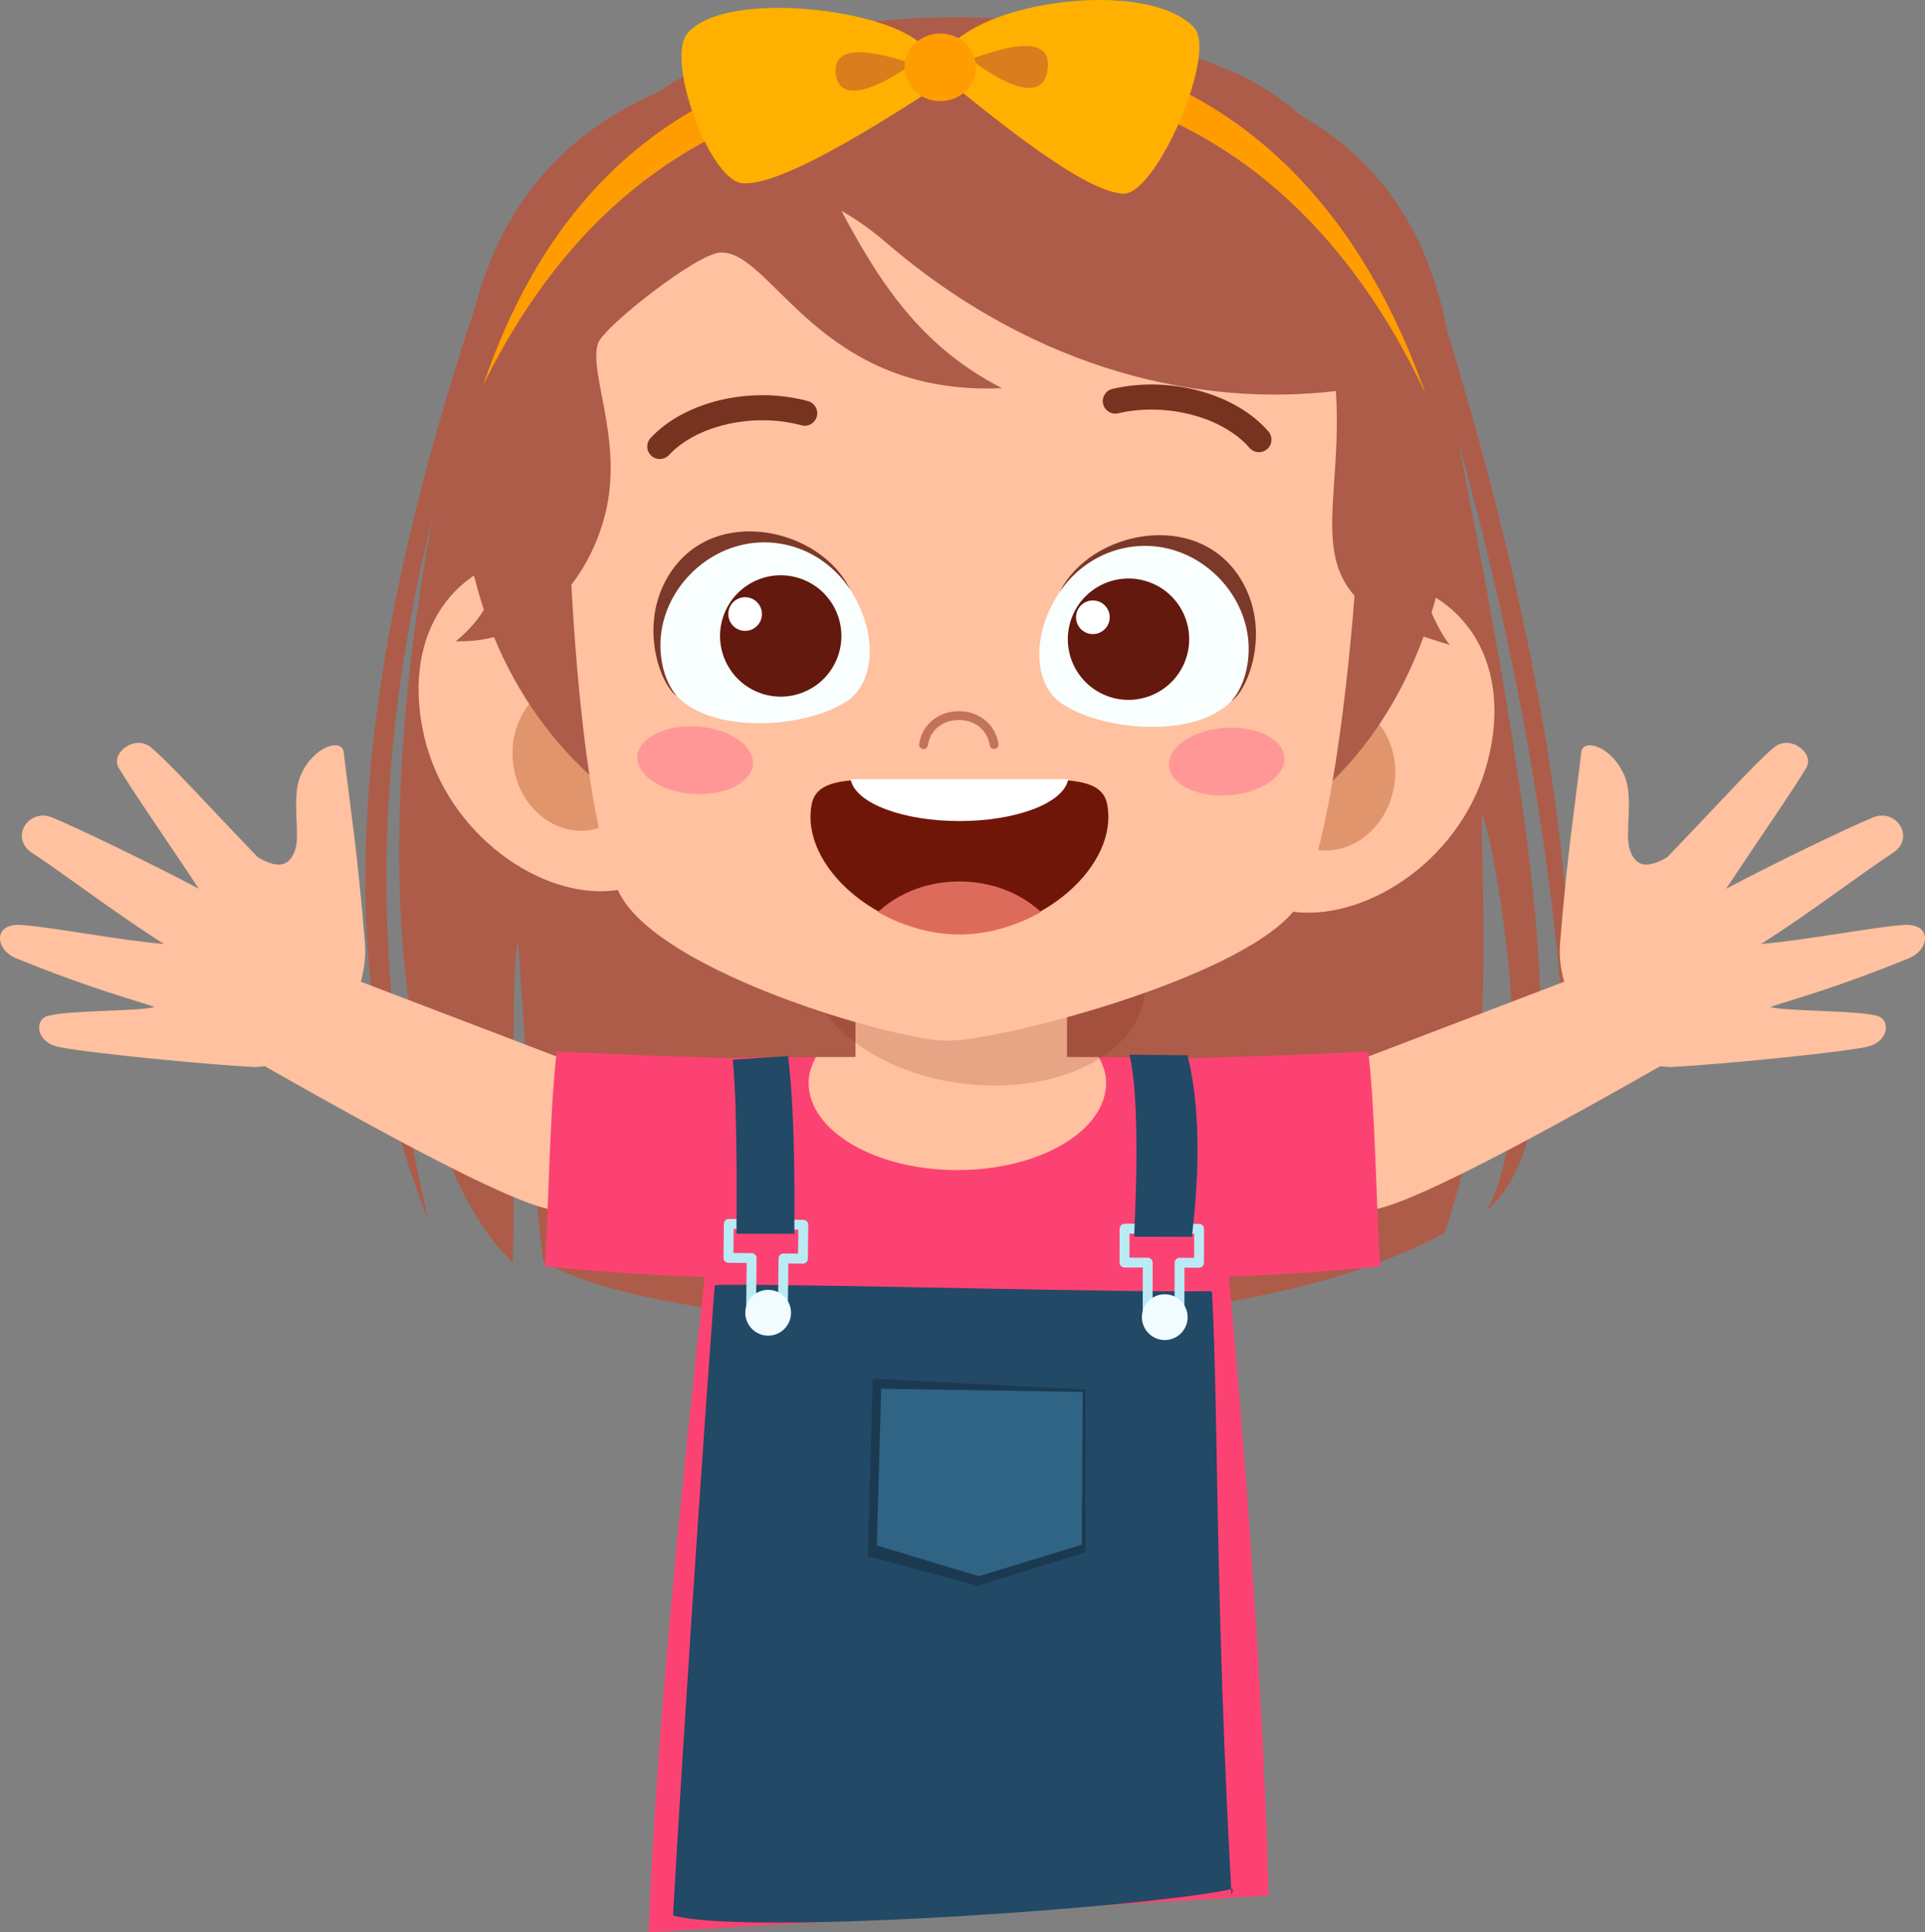 <?xml version="1.0" encoding="UTF-8" standalone="no"?>
<!DOCTYPE svg PUBLIC "-//W3C//DTD SVG 1.1//EN" "http://www.w3.org/Graphics/SVG/1.1/DTD/svg11.dtd">
<svg xmlns="http://www.w3.org/2000/svg" xmlns:xlink="http://www.w3.org/1999/xlink" version="1.1" width="1340.34pt" height="1345.29pt" viewBox="0 0 1340.34 1345.29">
<rect x="0" y="0" width="1340.34" height="1345.29" fill="#808080" stroke="none"/>
<g enable-background="new">
<g>
<g id="Layer-1" data-name="Layer 5">
<clipPath id="cp0">
<path transform="matrix(1,0,0,-1,0,1345.29)" d="M 0 1345.285 L 1340.34 1345.285 L 1340.34 0 L 0 0 Z "/>
</clipPath>
<g clip-path="url(#cp0)">
<path transform="matrix(1,0,0,-1,298.272,849.601)" d="M 0 0 C -68.477 170.363 -56.158 368.818 32.867 636.796 L 34.371 628.877 C 35.655 633.747 36.844 638.515 38.177 643.442 L 700.437 624.882 C 701.429 620.008 702.383 615.286 703.36 610.472 L 710.658 615.036 C 793.795 340.798 800.751 176.483 794.173 73.658 C 791.606 122.791 785.993 295.059 716.926 542.893 C 778.855 230.058 798.703 59.316 736.554 6.51 C 776.041 73.658 743.204 260.017 733.456 283.523 C 733.414 216.497 743.313 88.446 707.254 -8.937 C 545.616 -98.156 173.953 -82.985 80.546 -29.202 C 76.407 -21.204 64.887 166.936 62.281 192.956 C 56.877 183.989 60.695 -20.537 58.581 -29.039 C .981 24.824 -52.572 190.347 3.158 490.658 C -47.751 285.636 -30.607 132.239 0 0 " fill="#ad5c49"/>
<path transform="matrix(1,0,0,-1,198.545,663.241)" d="M 0 0 C -6.268 2.424 -37.882 -65.591 -32.053 -68.928 C 61.687 -122.601 152.992 -172.329 183.474 -178.547 C 222.749 -186.56 261.119 -127.464 249.44 -95.668 C 222.798 -84.958 87.742 -33.962 0 0 " fill="#ffc19f"/>
<path transform="matrix(1,0,0,-1,387.699,732.135)" d="M 0 0 C -4.764 -36.836 -5.783 -111.111 -8.294 -149.553 C 75.085 -157.839 137.503 -158.207 142.809 -155.613 C 197.986 -128.63 200.621 -12.607 202.981 -4.885 C 163.081 -6.082 81.387 -4.056 0 0 " fill="#fc4273"/>
<path transform="matrix(1,0,0,-1,107.603,701.092)" d="M 0 0 C -8.331 -3.049 -59.24 -2.178 -74.245 -6.196 C -83.822 -8.759 -82.959 -24.722 -66.061 -28.005 C -42.903 -32.504 39.419 -40.389 69.98 -41.873 C 115.201 -39.79 149.959 2.068 146.463 44.899 C 141.226 109.131 136.348 138.124 131.698 177.486 C 130.55 187.185 110.755 182.027 101.678 161.066 C 95.058 145.781 101.701 120.791 97.948 109.487 C 93.441 95.906 83.883 97.345 71.95 104.215 C 36.583 140.817 12.671 167.75 -2.155 180.463 C -13.664 190.328 -30.921 176.559 -24.979 166.546 C -15.035 149.792 10.596 113.054 30.811 82.307 C -3.454 100.458 -53.265 124.457 -71.257 131.902 C -87.78 138.741 -101.303 117.606 -85.113 107.15 C -65.391 94.407 -26.714 64.845 6.612 43.808 C -24.279 46.41 -74.029 56.018 -93.085 57.104 C -112.937 58.237 -110.778 39.779 -96.558 33.966 C -43.411 12.224 -10.005 3.635 0 0 " fill="#ffc19f"/>
<path transform="matrix(1,0,0,-1,1141.798,663.241)" d="M 0 0 C 6.267 2.424 37.882 -65.591 32.053 -68.928 C -61.687 -122.601 -152.996 -172.329 -183.474 -178.547 C -222.753 -186.56 -261.119 -127.464 -249.444 -95.668 C -222.798 -84.958 -87.745 -33.962 0 0 " fill="#ffc19f"/>
<path transform="matrix(1,0,0,-1,952.644,732.135)" d="M 0 0 C 4.76 -36.836 5.783 -111.111 8.29 -149.553 C -75.089 -157.839 -137.507 -158.207 -142.809 -155.613 C -197.989 -128.63 -200.625 -12.607 -202.981 -4.885 C -163.081 -6.082 -81.387 -4.056 0 0 " fill="#fc4273"/>
<path transform="matrix(1,0,0,-1,451.625,1345.29)" d="M 0 0 C 8.638 220.072 45.571 500.806 55.38 608.775 C 94.822 609.245 335.093 610.184 388.778 608.214 C 399.76 510.959 425.579 248.01 431.745 25.532 Z " fill="#fc4273"/>
<path transform="matrix(1,0,0,-1,563.008,753.865)" d="M 0 0 C 0 6.268 2.083 12.194 5.082 17.882 C 62.21 17.988 142.343 18.049 202.091 17.894 C 205.094 12.202 207.177 6.271 207.177 0 C 207.177 -33.587 160.797 -60.816 103.587 -60.816 C 46.38 -60.816 0 -33.587 0 0 " fill="#ffc19f"/>
<path transform="matrix(1,0,0,-1,742.96,660.977)" d="M 0 0 L 0 -97.58 C -.174 -118.432 -33.689 -135.068 -74.37 -134.731 C -115.05 -134.394 -147.482 -117.212 -147.311 -96.361 L -147.311 0 Z " fill="#ffc19f"/>
<g opacity=".16">
<clipPath id="cp1">
<path transform="matrix(1,0,0,-1,0,1345.29)" d="M 562.309 589.437 L 797.507 589.437 L 797.507 745.44 L 562.309 745.44 Z "/>
</clipPath>
<g clip-path="url(#cp1)">
<path transform="matrix(1,0,0,-1,797.115,692.42)" d="M 0 0 C -5.26 -42.313 -62.001 -70.09 -126.733 -62.047 C -191.461 -53.999 -239.673 -13.175 -234.413 29.137 C -229.153 71.45 -172.416 99.228 -107.684 91.184 C -42.953 83.136 5.26 42.312 0 0 " fill="#6d0f03"/>
</g>
</g>
<path transform="matrix(1,0,0,-1,295.5,513.275)" d="M 0 0 C 16.261 -68.348 81.466 -112.422 131.3 -106.813 C 181.133 -101.204 191.839 -45.618 184.462 20.06 C 177.066 85.742 130.656 134.61 80.838 128.835 C 12.747 120.939 -15.281 64.243 0 0 " fill="#ffc19f"/>
<path transform="matrix(1,0,0,-1,357.233,531.172)" d="M 0 0 C 3.245 -28.797 26.464 -49.826 51.867 -46.971 C 77.255 -44.111 95.217 -18.447 91.972 10.354 C 88.73 39.15 65.512 60.176 40.124 57.32 C 14.724 54.469 -3.234 28.8 0 0 " fill="#e0956c"/>
<path transform="matrix(1,0,0,-1,1034.557,534.71)" d="M 0 0 C -19.848 -67.398 -87.298 -107.953 -136.768 -99.72 C -186.235 -91.479 -193.987 -35.405 -183.141 29.793 C -172.279 94.99 -123.347 141.332 -73.9 132.932 C -6.321 121.439 18.659 63.342 0 0 " fill="#ffc19f"/>
<path transform="matrix(1,0,0,-1,970.678,547.415)" d="M 0 0 C -4.76 -28.585 -29.058 -48.357 -54.264 -44.161 C -79.474 -39.961 -96.058 -13.38 -91.294 15.205 C -86.534 43.793 -62.24 63.558 -37.029 59.365 C -11.823 55.169 4.76 28.588 0 0 " fill="#e0956c"/>
<path transform="matrix(1,0,0,-1,1013.694,315.653)" d="M 0 0 C -5.904 -222.938 -149.697 -319.477 -347.35 -314.244 C -544.998 -309.01 -699.861 -204.666 -693.961 18.272 C -688.057 241.211 -529.169 288.916 -331.516 283.682 C -133.868 278.452 5.904 222.938 0 0 " fill="#ad5c49"/>
<path transform="matrix(1,0,0,-1,943.138,223.511)" d="M 0 0 C 15.879 -37.817 -4.026 -367.114 -43.327 -412.044 C -85.011 -459.707 -250.33 -502.016 -284.818 -501.103 C -321.761 -500.126 -481.391 -454.045 -511.214 -399.656 C -546.49 -335.292 -555.17 -41.653 -542.453 -7.063 C -499.475 109.763 -396.816 111.021 -262.679 107.468 C -137.196 104.147 -41.191 98.126 0 0 " fill="#ffc19f"/>
<path transform="matrix(1,0,0,-1,443.815,526.586)" d="M 0 0 C -.875 -12.952 16.417 -24.661 38.62 -26.157 C 60.812 -27.653 79.524 -18.367 80.395 -5.415 C 81.27 7.532 63.974 19.242 41.779 20.738 C 19.575 22.234 .871 12.948 0 0 " fill="#ff9797"/>
<path transform="matrix(1,0,0,-1,813.918,533.18)" d="M 0 0 C .943 -12.944 19.696 -22.128 41.892 -20.511 C 64.076 -18.894 81.307 -7.089 80.365 5.855 C 79.422 18.799 60.661 27.982 38.476 26.365 C 16.28 24.748 -.943 12.944 0 0 " fill="#ff9797"/>
<path transform="matrix(1,0,0,-1,770.897,559.95)" d="M 0 0 C -4.268 22.237 -38.442 16.477 -94.263 16.852 C -97.183 16.871 -108.54 16.871 -111.464 16.852 C -167.284 16.477 -201.458 22.237 -205.723 0 C -213.937 -42.831 -160.047 -89.616 -103.355 -89.787 L -102.371 -89.787 C -45.679 -89.616 8.21 -42.831 0 0 " fill="#701608"/>
<path transform="matrix(1,0,0,-1,723.745,635.596)" d="M 0 0 L 1.083 .576 L .17 1.39 C -14.595 14.595 -34.436 21.874 -55.703 21.874 C -77.002 21.874 -96.842 14.595 -111.573 1.39 L -112.486 .576 L -111.403 0 C -93.661 -9.752 -74.597 -14.966 -56.211 -15.034 L -55.226 -15.034 C -36.874 -14.966 -17.776 -9.752 0 0 " fill="#dd6b5b"/>
<path transform="matrix(1,0,0,-1,743.589,543.526)" d="M 0 0 L .235 .981 L -151.326 .981 L -151.091 0 C -147.028 -16.049 -114.554 -28.141 -75.547 -28.141 C -36.571 -28.141 -4.098 -16.049 0 0 " fill="#ffffff"/>
<path transform="matrix(1,0,0,-1,692.221,521.508)" d="M 0 0 C -1.477 0 -2.78 1.064 -3.034 2.571 C -4.81 13.273 -13.27 20.185 -24.589 20.185 C -35.973 20.181 -44.626 13.126 -46.126 2.628 C -46.368 .947 -47.936 -.227 -49.61 .019 C -51.292 .258 -52.462 1.818 -52.219 3.499 C -50.299 16.943 -38.935 26.339 -24.589 26.343 C -10.327 26.346 .78 17.201 3.045 3.586 C 3.321 1.905 2.185 .322 .511 .038 Z " fill="#c4735b"/>
<path transform="matrix(1,0,0,-1,875.46,314.755)" d="M 0 0 C -2.064 .265 -4.029 1.265 -5.484 2.95 C -24.104 24.441 -63.38 34.807 -96.921 26.998 C -101.572 25.892 -106.279 28.808 -107.392 33.519 C -108.483 38.207 -105.567 42.892 -100.871 43.994 C -60.854 53.28 -15.175 40.82 7.707 14.353 C 10.854 10.706 10.456 5.203 6.813 2.056 C 4.866 .36 2.374 -.303 0 0 " fill="#773220"/>
<path transform="matrix(1,0,0,-1,460.198,319.565)" d="M 0 0 C -2.386 -.22 -4.851 .534 -6.733 2.299 C -10.263 5.578 -10.46 11.092 -7.18 14.618 C 16.674 40.241 62.766 51.011 102.405 40.279 C 107.059 39.006 109.805 34.22 108.54 29.577 C 107.271 24.911 102.469 22.169 97.838 23.442 C 64.614 32.481 24.953 23.586 5.586 2.746 C 4.071 1.113 2.068 .189 0 0 " fill="#773220"/>
<path transform="matrix(1,0,0,-1,1024.681,378.976)" d="M 0 0 C -38.787 12.842 -43.926 53.302 -47.849 117.557 C -25.816 123.093 -55.692 280.793 -165.451 328.506 C -309.036 390.927 -489.037 370.674 -565.357 315.327 C -646.612 256.4 -660.48 183.515 -673.697 96.554 C -684.422 25.96 -655.761 -25.18 -707.39 -67.568 C -647.206 -68.928 -611.934 -19.583 -602.311 25.286 C -591.628 75.119 -615.229 120.579 -608.162 140.188 C -604.072 151.534 -539.92 202.148 -523.337 203.132 C -487.193 205.283 -455.06 102.84 -327.074 108.733 C -379.524 135.788 -408.809 175.4 -438.81 232.217 C -428.6 226.362 -418.334 219.193 -408.113 210.411 C -300.463 117.894 -184.621 96.05 -94.528 106.718 C -88.355 11.933 -130.327 -37.325 -15.239 -69.965 C -25.952 -57.112 -42.127 -18.026 -45.179 13.152 C -32.746 5.756 -20.476 -19.034 0 0 " fill="#ad5c49"/>
<path transform="matrix(1,0,0,-1,738.794,410.73)" d="M 0 0 C -21.506 -31.144 -18.893 -65.55 -.14 -78.679 C 28.115 -98.466 95.02 -104.314 120.015 -75.938 C 144.229 -48.451 132.607 1.841 93.221 23.593 C 58.744 42.638 20.814 30.145 0 0 " fill="#f9feff"/>
<path transform="matrix(1,0,0,-1,863.425,402.429)" d="M 0 0 C -30.626 48.5 -104.473 32.353 -125.351 -9.358 C -103.863 21.772 -64.239 31.144 -32.364 13.558 C -12.664 2.674 1.322 -16.629 5.048 -38.067 C 8.017 -55.166 4.052 -74.317 -6.002 -85.731 C 5.567 -78.297 22.521 -35.662 0 0 " fill="#7c3929"/>
<path transform="matrix(1,0,0,-1,746.649,429.059)" d="M 0 0 C -8.828 -21.597 1.526 -46.258 23.124 -55.086 C 44.721 -63.91 69.382 -53.556 78.21 -31.959 C 87.033 -10.365 76.684 14.3 55.086 23.123 C 33.489 31.951 8.824 21.597 0 0 " fill="#63190d"/>
<path transform="matrix(1,0,0,-1,750.102,425.348)" d="M 0 0 C -2.45 -5.991 .42 -12.834 6.415 -15.284 C 12.406 -17.731 19.249 -14.86 21.696 -8.869 C 24.146 -2.874 21.272 3.969 15.281 6.415 C 9.289 8.865 2.446 5.991 0 0 " fill="#fefffe"/>
<path transform="matrix(1,0,0,-1,591.225,409.344)" d="M 0 0 C 20.931 -31.535 17.689 -65.887 -1.299 -78.672 C -29.914 -97.936 -96.91 -102.564 -121.385 -73.737 C -145.092 -45.812 -132.553 4.26 -92.778 25.29 C -57.957 43.698 -20.261 30.516 0 0 " fill="#f9feff"/>
<path transform="matrix(1,0,0,-1,466.765,398.767)" d="M 0 0 C 31.504 47.929 105.048 30.436 125.161 -11.649 C 104.242 19.867 64.8 29.963 32.606 12.959 C 12.709 2.439 -1.625 -16.602 -5.741 -37.972 C -9.025 -55.01 -5.412 -74.233 4.435 -85.829 C -6.995 -78.183 -23.169 -35.25 0 0 " fill="#7c3929"/>
<path transform="matrix(1,0,0,-1,504.495,426.81)" d="M 0 0 C -8.824 -21.597 1.526 -46.262 23.124 -55.086 C 44.721 -63.914 69.386 -53.56 78.21 -31.963 C 87.033 -10.365 76.684 14.296 55.086 23.123 C 33.489 31.947 8.828 21.594 0 0 " fill="#63190d"/>
<path transform="matrix(1,0,0,-1,507.949,423.098)" d="M 0 0 C -2.45 -5.995 .424 -12.838 6.415 -15.284 C 12.406 -17.735 19.249 -14.86 21.696 -8.869 C 24.146 -2.878 21.272 3.965 15.281 6.415 C 9.29 8.862 2.446 5.991 0 0 " fill="#fefffe"/>
<path transform="matrix(1,0,0,-1,336.37,268.254)" d="M 0 0 C 52.219 153.132 159.494 236.299 339.299 237.621 C 486.879 238.704 598.96 156.162 656.114 -5.715 C 590.439 134.337 480.305 217.421 330.444 213.115 C 193.165 209.169 75.85 153.878 0 0 " fill="#ff9d00"/>
<path transform="matrix(1,0,0,-1,667.511,62.225)" d="M 0 0 C 58.881 -48.216 95.751 -71.802 114.63 -72.62 C 137.602 -73.62 180.369 25.399 163.956 42.971 C 136.234 72.643 44.997 65.247 5.484 39.555 C -14.822 26.358 -18.276 14.962 0 0 " fill="#ffb000"/>
<path transform="matrix(1,0,0,-1,639.586,68.44)" d="M 0 0 C -64.251 -41.21 -103.696 -60.456 -122.541 -59.131 C -145.479 -57.517 -176.271 26.581 -161.017 45.111 C -136.647 74.718 -31.133 63.626 -.712 39.908 C 18.333 25.062 19.943 12.789 0 0 " fill="#ffb000"/>
<path transform="matrix(1,0,0,-1,675.846,41.177)" d="M 0 0 C 16.371 5.673 56.768 20.56 53.643 -6.665 C 50.295 -35.867 11.785 -9.498 0 0 " fill="#d87e1d"/>
<path transform="matrix(1,0,0,-1,635.518,44.256)" d="M 0 0 C -16.201 4.95 -56.169 17.966 -53.598 -6.851 C -50.841 -33.47 -11.933 -8.839 0 0 " fill="#d87e1d"/>
<path transform="matrix(1,0,0,-1,679.561,46.891)" d="M 0 0 C 0 -13.005 -11.13 -23.548 -24.862 -23.548 C -38.59 -23.548 -49.72 -13.005 -49.72 0 C -49.72 13.009 -38.59 23.552 -24.862 23.552 C -11.13 23.552 0 13.009 0 0 " fill="#ff9d00"/>
<path transform="matrix(1,0,0,-1,1232.736,701.092)" d="M 0 0 C 8.332 -3.049 59.24 -2.178 74.248 -6.196 C 83.822 -8.759 82.959 -24.722 66.061 -28.005 C 42.907 -32.504 -39.415 -40.389 -69.977 -41.873 C -115.201 -39.79 -149.955 2.068 -146.463 44.899 C -141.226 109.131 -136.344 138.124 -131.694 177.486 C -130.55 187.185 -110.755 182.027 -101.678 161.066 C -95.054 145.781 -101.701 120.791 -97.948 109.487 C -93.437 95.906 -83.883 97.345 -71.946 104.215 C -36.583 140.817 -12.668 167.75 2.159 180.463 C 13.667 190.328 30.925 176.559 24.979 166.546 C 15.035 149.792 -10.592 113.054 -30.807 82.307 C 3.454 100.458 53.265 124.457 71.257 131.902 C 87.783 138.741 101.303 117.606 85.113 107.15 C 65.391 94.407 26.718 64.845 -6.612 43.808 C 24.282 46.41 74.029 56.018 93.089 57.104 C 112.937 58.237 110.778 39.779 96.562 33.966 C 43.411 12.224 10.009 3.635 0 0 " fill="#ffc19f"/>
<path transform="matrix(1,0,0,-1,858.192,1315.094)" d="M 0 0 C -47.953 -11.773 -331.693 -32.931 -388.462 -18.877 C -389.071 -18.726 -389.568 -18.312 -389.534 -17.686 C -388.569 .566 -376.997 197.054 -360.609 419.804 C -360.565 420.396 -356.479 420.567 -355.886 420.57 C -281.419 420.909 -78.081 415.055 -15.382 416.1 C -14.771 416.11 -14.267 415.64 -14.235 415.03 C -9.746 327.404 -12.23 205.833 -.713 -4.332 C -.683 -4.879 .532 .131 0 0 " fill="#224966"/>
<path transform="matrix(1,0,0,-1,526.382,912.102)" d="M 0 0 L 15.292 -.174 L 15.704 35.936 C 15.726 37.807 17.307 39.351 19.178 39.329 L 29.296 39.21 L 29.488 55.974 L -15.533 56.492 L -15.726 39.728 L -2.977 39.583 C -1.106 39.562 .438 37.981 .417 36.11 Z M 18.646 -7.077 L -3.509 -6.823 C -5.384 -6.801 -6.924 -5.225 -6.903 -3.354 L -6.49 32.757 L -19.239 32.901 C -21.11 32.923 -22.654 34.504 -22.632 36.375 L -22.36 60.001 C -22.339 61.872 -20.762 63.416 -18.887 63.394 L 33.002 62.801 C 34.872 62.775 36.417 61.198 36.395 59.327 L 36.123 35.701 C 36.101 33.826 34.525 32.286 32.65 32.308 L 22.531 32.423 L 22.119 -3.688 C 22.094 -5.558 20.517 -7.102 18.646 -7.077 " fill="#baebf4"/>
<path transform="matrix(1,0,0,-1,519.109,916.341)" d="M 0 0 C 1.29 -8.709 9.388 -14.728 18.088 -13.442 C 26.783 -12.155 32.789 -4.048 31.495 4.665 C 30.206 13.374 22.107 19.393 13.408 18.107 C 4.712 16.82 -1.294 8.713 0 0 " fill="#f0fcff"/>
<path transform="matrix(1,0,0,-1,802.512,915.242)" d="M 0 0 L 15.291 -.031 L 15.369 36.079 C 15.368 37.951 16.933 39.509 18.805 39.505 L 28.928 39.485 L 28.959 56.248 L -16.066 56.341 L -16.102 39.578 L -3.352 39.55 C -1.476 39.546 .077 37.982 .073 36.11 Z M 18.711 -6.906 L -3.446 -6.861 C -5.317 -6.857 -6.875 -5.292 -6.871 -3.42 L -6.798 32.694 L -19.548 32.717 C -21.42 32.721 -22.978 34.286 -22.974 36.158 L -22.927 59.787 C -22.923 61.658 -21.358 63.216 -19.487 63.212 L 32.409 63.104 C 34.281 63.1 35.839 61.536 35.835 59.664 L 35.784 36.035 C 35.78 34.164 34.215 32.61 32.343 32.61 L 22.225 32.634 L 22.152 -3.476 C 22.147 -5.352 20.583 -6.906 18.711 -6.906 " fill="#baebf4"/>
<path transform="matrix(1,0,0,-1,789.763,861.055)" d="M 0 0 C -.283 3.823 5.362 90.392 -3.381 126.755 L 37.057 126.296 C 50.791 71.746 39.982 3.973 40.279 -.081 Z " fill="#224966"/>
<path transform="matrix(1,0,0,-1,512.852,859.009)" d="M 0 0 C -.281 4.214 1.088 84.407 -2.644 121.18 L 35.891 123.702 C 41.776 74.854 39.982 4.407 40.28 -.064 Z " fill="#224966"/>
<path transform="matrix(1,0,0,-1,795.278,919.547)" d="M 0 0 C 1.373 -8.7 9.527 -14.643 18.213 -13.274 C 26.9 -11.905 32.827 -3.741 31.45 4.958 C 30.077 13.658 21.922 19.598 13.236 18.228 C 4.554 16.859 -1.373 8.695 0 0 " fill="#f0fcff"/>
<g opacity=".21">
<clipPath id="cp2">
<path transform="matrix(1,0,0,-1,0,1345.29)" d="M 604.216 241.173 L 755.781 241.173 L 755.781 385.369 L 604.216 385.369 Z "/>
</clipPath>
<g clip-path="url(#cp2)">
<path transform="matrix(1,0,0,-1,604.216,1083.501)" d="M 0 0 L 76.565 -20.616 L 151.475 2.671 L 151.565 116.046 L 3.454 123.58 Z "/>
</g>
</g>
<path transform="matrix(1,0,0,-1,610.534,1076.005)" d="M 0 0 L 71.016 -21.419 L 142.718 .511 L 143.358 106.848 L 3.034 109.082 Z " fill="#306484"/>
</g>
</g>
</g>
</g>
</svg>
